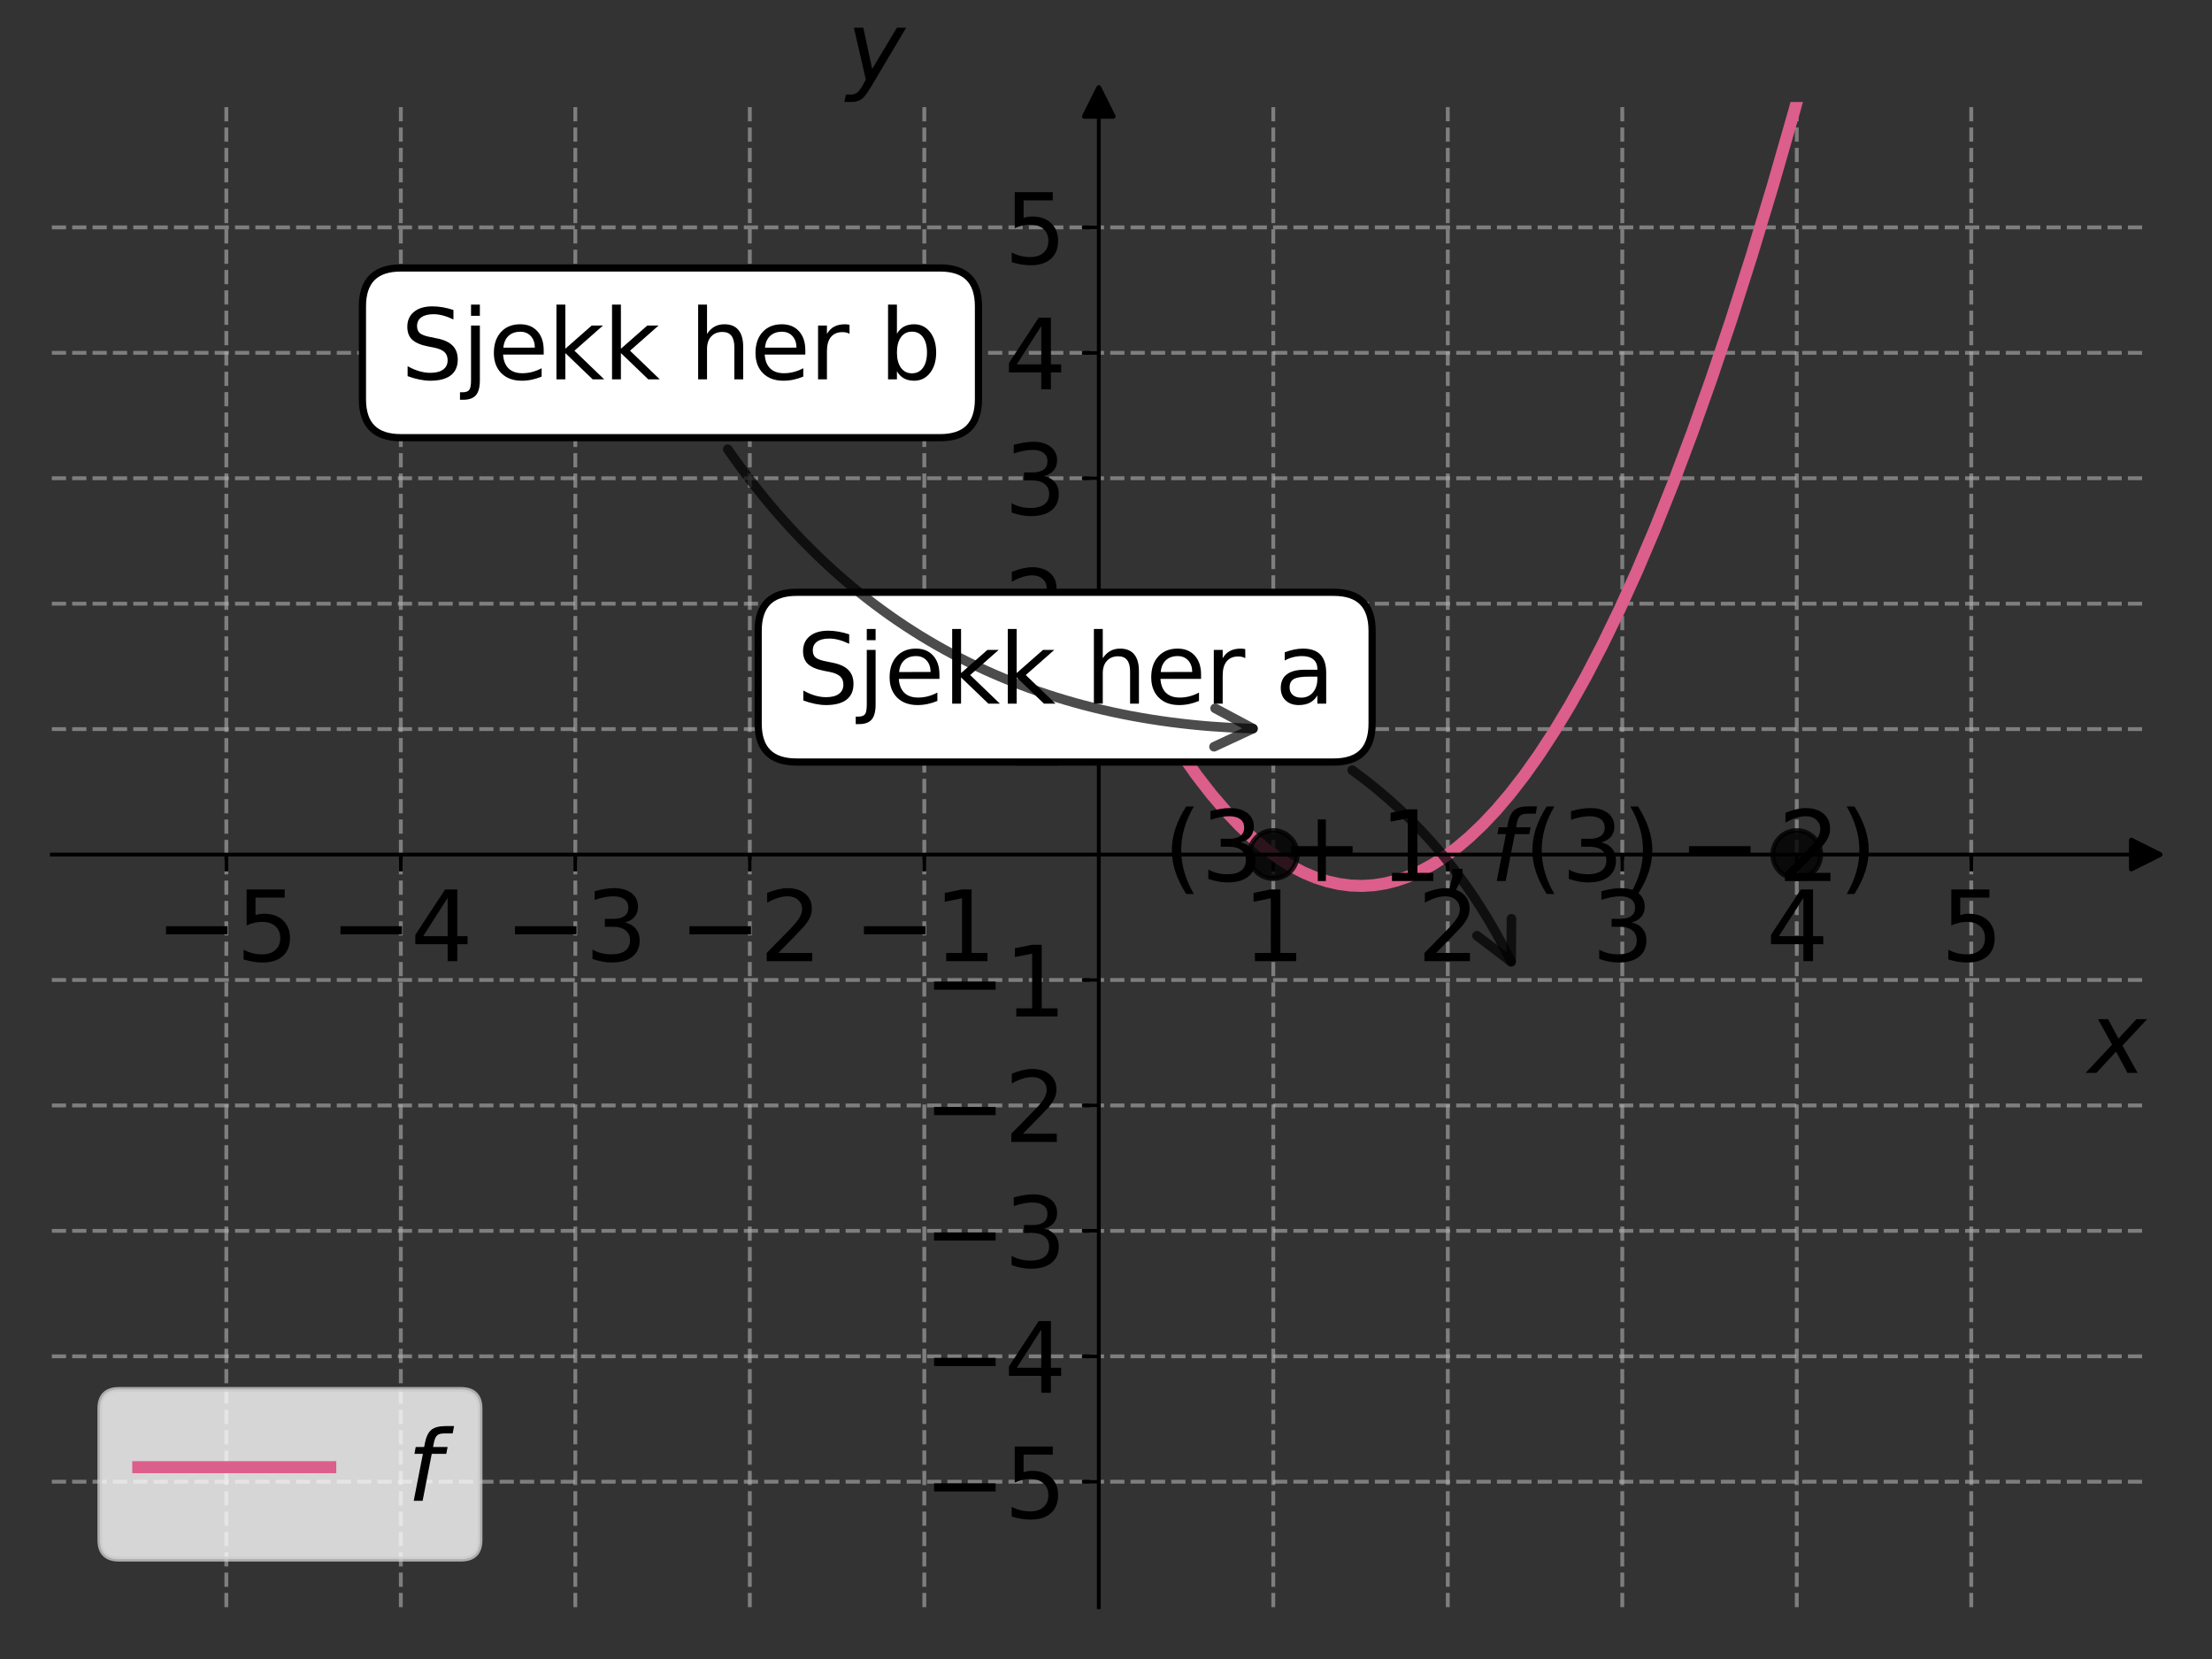<?xml version="1.0" encoding="utf-8" standalone="no"?>
<!DOCTYPE svg PUBLIC "-//W3C//DTD SVG 1.1//EN"
  "http://www.w3.org/Graphics/SVG/1.1/DTD/svg11.dtd">
<svg xmlns:xlink="http://www.w3.org/1999/xlink" width="460.8pt" height="345.6pt" viewBox="0 0 460.8 345.6" xmlns="http://www.w3.org/2000/svg" version="1.1">
 <rect x="0" y="0" width="460.8" height="345.6" fill="#333333" stroke="none"/>
 <defs>
  <style type="text/css">*{stroke-linejoin: round; stroke-linecap: butt}</style>
 </defs>
 <g id="figure_1">
  <g id="patch_1">
   <path d="M 0 345.6 
L 460.8 345.6 
L 460.8 0 
L 0 0 
L 0 345.6 
z
" style="fill: none"/>
  </g>
  <g id="axes_1">
   <g id="patch_2">
    <path d="M 10.8 334.8 
L 447 334.8 
L 447 21.24 
L 10.8 21.24 
L 10.8 334.8 
z
" style="fill: none"/>
   </g>
   <g id="matplotlib.axis_1">
    <g id="xtick_1">
     <g id="line2d_1">
      <path d="M 47.15 334.8 
L 47.15 21.24 
" clip-path="url(#p40a89e62a7)" style="fill: none; stroke-dasharray: 2.96,1.28; stroke-dashoffset: 0; stroke: #b0b0b0; stroke-opacity: 0.6; stroke-width: 0.8"/>
     </g>
     <g id="line2d_2">
      <defs>
       <path id="m47c2fe207c" d="M 0 0 
L 0 3.5 
" style="stroke: #000000; stroke-width: 0.8"/>
      </defs>
      <g>
       <use xlink:href="#m47c2fe207c" x="47.15" y="178.02" style="stroke: #000000; stroke-width: 0.8"/>
      </g>
     </g>
     <g id="text_1">
      <!-- −5 -->
      <g transform="translate(32.408 200.217) scale(0.2 -0.2)">
       <defs>
        <path id="DejaVuSans-2212" d="M 678 2272 
L 4684 2272 
L 4684 1741 
L 678 1741 
L 678 2272 
z
" transform="scale(0.016)"/>
        <path id="DejaVuSans-35" d="M 691 4666 
L 3169 4666 
L 3169 4134 
L 1269 4134 
L 1269 2991 
Q 1406 3038 1543 3061 
Q 1681 3084 1819 3084 
Q 2600 3084 3056 2656 
Q 3513 2228 3513 1497 
Q 3513 744 3044 326 
Q 2575 -91 1722 -91 
Q 1428 -91 1123 -41 
Q 819 9 494 109 
L 494 744 
Q 775 591 1075 516 
Q 1375 441 1709 441 
Q 2250 441 2565 725 
Q 2881 1009 2881 1497 
Q 2881 1984 2565 2268 
Q 2250 2553 1709 2553 
Q 1456 2553 1204 2497 
Q 953 2441 691 2322 
L 691 4666 
z
" transform="scale(0.016)"/>
       </defs>
       <use xlink:href="#DejaVuSans-2212"/>
       <use xlink:href="#DejaVuSans-35" x="83.789"/>
      </g>
     </g>
    </g>
    <g id="xtick_2">
     <g id="line2d_3">
      <path d="M 83.5 334.8 
L 83.5 21.24 
" clip-path="url(#p40a89e62a7)" style="fill: none; stroke-dasharray: 2.96,1.28; stroke-dashoffset: 0; stroke: #b0b0b0; stroke-opacity: 0.6; stroke-width: 0.8"/>
     </g>
     <g id="line2d_4">
      <g>
       <use xlink:href="#m47c2fe207c" x="83.5" y="178.02" style="stroke: #000000; stroke-width: 0.8"/>
      </g>
     </g>
     <g id="text_2">
      <!-- −4 -->
      <g transform="translate(68.758 200.217) scale(0.2 -0.2)">
       <defs>
        <path id="DejaVuSans-34" d="M 2419 4116 
L 825 1625 
L 2419 1625 
L 2419 4116 
z
M 2253 4666 
L 3047 4666 
L 3047 1625 
L 3713 1625 
L 3713 1100 
L 3047 1100 
L 3047 0 
L 2419 0 
L 2419 1100 
L 313 1100 
L 313 1709 
L 2253 4666 
z
" transform="scale(0.016)"/>
       </defs>
       <use xlink:href="#DejaVuSans-2212"/>
       <use xlink:href="#DejaVuSans-34" x="83.789"/>
      </g>
     </g>
    </g>
    <g id="xtick_3">
     <g id="line2d_5">
      <path d="M 119.85 334.8 
L 119.85 21.24 
" clip-path="url(#p40a89e62a7)" style="fill: none; stroke-dasharray: 2.96,1.28; stroke-dashoffset: 0; stroke: #b0b0b0; stroke-opacity: 0.6; stroke-width: 0.8"/>
     </g>
     <g id="line2d_6">
      <g>
       <use xlink:href="#m47c2fe207c" x="119.85" y="178.02" style="stroke: #000000; stroke-width: 0.8"/>
      </g>
     </g>
     <g id="text_3">
      <!-- −3 -->
      <g transform="translate(105.108 200.217) scale(0.2 -0.2)">
       <defs>
        <path id="DejaVuSans-33" d="M 2597 2516 
Q 3050 2419 3304 2112 
Q 3559 1806 3559 1356 
Q 3559 666 3084 287 
Q 2609 -91 1734 -91 
Q 1441 -91 1130 -33 
Q 819 25 488 141 
L 488 750 
Q 750 597 1062 519 
Q 1375 441 1716 441 
Q 2309 441 2620 675 
Q 2931 909 2931 1356 
Q 2931 1769 2642 2001 
Q 2353 2234 1838 2234 
L 1294 2234 
L 1294 2753 
L 1863 2753 
Q 2328 2753 2575 2939 
Q 2822 3125 2822 3475 
Q 2822 3834 2567 4026 
Q 2313 4219 1838 4219 
Q 1578 4219 1281 4162 
Q 984 4106 628 3988 
L 628 4550 
Q 988 4650 1302 4700 
Q 1616 4750 1894 4750 
Q 2613 4750 3031 4423 
Q 3450 4097 3450 3541 
Q 3450 3153 3228 2886 
Q 3006 2619 2597 2516 
z
" transform="scale(0.016)"/>
       </defs>
       <use xlink:href="#DejaVuSans-2212"/>
       <use xlink:href="#DejaVuSans-33" x="83.789"/>
      </g>
     </g>
    </g>
    <g id="xtick_4">
     <g id="line2d_7">
      <path d="M 156.2 334.8 
L 156.2 21.24 
" clip-path="url(#p40a89e62a7)" style="fill: none; stroke-dasharray: 2.96,1.28; stroke-dashoffset: 0; stroke: #b0b0b0; stroke-opacity: 0.6; stroke-width: 0.8"/>
     </g>
     <g id="line2d_8">
      <g>
       <use xlink:href="#m47c2fe207c" x="156.2" y="178.02" style="stroke: #000000; stroke-width: 0.8"/>
      </g>
     </g>
     <g id="text_4">
      <!-- −2 -->
      <g transform="translate(141.458 200.217) scale(0.2 -0.2)">
       <defs>
        <path id="DejaVuSans-32" d="M 1228 531 
L 3431 531 
L 3431 0 
L 469 0 
L 469 531 
Q 828 903 1448 1529 
Q 2069 2156 2228 2338 
Q 2531 2678 2651 2914 
Q 2772 3150 2772 3378 
Q 2772 3750 2511 3984 
Q 2250 4219 1831 4219 
Q 1534 4219 1204 4116 
Q 875 4013 500 3803 
L 500 4441 
Q 881 4594 1212 4672 
Q 1544 4750 1819 4750 
Q 2544 4750 2975 4387 
Q 3406 4025 3406 3419 
Q 3406 3131 3298 2873 
Q 3191 2616 2906 2266 
Q 2828 2175 2409 1742 
Q 1991 1309 1228 531 
z
" transform="scale(0.016)"/>
       </defs>
       <use xlink:href="#DejaVuSans-2212"/>
       <use xlink:href="#DejaVuSans-32" x="83.789"/>
      </g>
     </g>
    </g>
    <g id="xtick_5">
     <g id="line2d_9">
      <path d="M 192.55 334.8 
L 192.55 21.24 
" clip-path="url(#p40a89e62a7)" style="fill: none; stroke-dasharray: 2.96,1.28; stroke-dashoffset: 0; stroke: #b0b0b0; stroke-opacity: 0.6; stroke-width: 0.8"/>
     </g>
     <g id="line2d_10">
      <g>
       <use xlink:href="#m47c2fe207c" x="192.55" y="178.02" style="stroke: #000000; stroke-width: 0.8"/>
      </g>
     </g>
     <g id="text_5">
      <!-- −1 -->
      <g transform="translate(177.808 200.217) scale(0.2 -0.2)">
       <defs>
        <path id="DejaVuSans-31" d="M 794 531 
L 1825 531 
L 1825 4091 
L 703 3866 
L 703 4441 
L 1819 4666 
L 2450 4666 
L 2450 531 
L 3481 531 
L 3481 0 
L 794 0 
L 794 531 
z
" transform="scale(0.016)"/>
       </defs>
       <use xlink:href="#DejaVuSans-2212"/>
       <use xlink:href="#DejaVuSans-31" x="83.789"/>
      </g>
     </g>
    </g>
    <g id="xtick_6">
     <g id="line2d_11">
      <path d="M 265.25 334.8 
L 265.25 21.24 
" clip-path="url(#p40a89e62a7)" style="fill: none; stroke-dasharray: 2.96,1.28; stroke-dashoffset: 0; stroke: #b0b0b0; stroke-opacity: 0.6; stroke-width: 0.8"/>
     </g>
     <g id="line2d_12">
      <g>
       <use xlink:href="#m47c2fe207c" x="265.25" y="178.02" style="stroke: #000000; stroke-width: 0.8"/>
      </g>
     </g>
     <g id="text_6">
      <!-- 1 -->
      <g transform="translate(258.887 200.217) scale(0.2 -0.2)">
       <use xlink:href="#DejaVuSans-31"/>
      </g>
     </g>
    </g>
    <g id="xtick_7">
     <g id="line2d_13">
      <path d="M 301.6 334.8 
L 301.6 21.24 
" clip-path="url(#p40a89e62a7)" style="fill: none; stroke-dasharray: 2.96,1.28; stroke-dashoffset: 0; stroke: #b0b0b0; stroke-opacity: 0.6; stroke-width: 0.8"/>
     </g>
     <g id="line2d_14">
      <g>
       <use xlink:href="#m47c2fe207c" x="301.6" y="178.02" style="stroke: #000000; stroke-width: 0.8"/>
      </g>
     </g>
     <g id="text_7">
      <!-- 2 -->
      <g transform="translate(295.238 200.217) scale(0.2 -0.2)">
       <use xlink:href="#DejaVuSans-32"/>
      </g>
     </g>
    </g>
    <g id="xtick_8">
     <g id="line2d_15">
      <path d="M 337.95 334.8 
L 337.95 21.24 
" clip-path="url(#p40a89e62a7)" style="fill: none; stroke-dasharray: 2.96,1.28; stroke-dashoffset: 0; stroke: #b0b0b0; stroke-opacity: 0.6; stroke-width: 0.8"/>
     </g>
     <g id="line2d_16">
      <g>
       <use xlink:href="#m47c2fe207c" x="337.95" y="178.02" style="stroke: #000000; stroke-width: 0.8"/>
      </g>
     </g>
     <g id="text_8">
      <!-- 3 -->
      <g transform="translate(331.587 200.217) scale(0.2 -0.2)">
       <use xlink:href="#DejaVuSans-33"/>
      </g>
     </g>
    </g>
    <g id="xtick_9">
     <g id="line2d_17">
      <path d="M 374.3 334.8 
L 374.3 21.24 
" clip-path="url(#p40a89e62a7)" style="fill: none; stroke-dasharray: 2.96,1.28; stroke-dashoffset: 0; stroke: #b0b0b0; stroke-opacity: 0.6; stroke-width: 0.8"/>
     </g>
     <g id="line2d_18">
      <g>
       <use xlink:href="#m47c2fe207c" x="374.3" y="178.02" style="stroke: #000000; stroke-width: 0.8"/>
      </g>
     </g>
     <g id="text_9">
      <!-- 4 -->
      <g transform="translate(367.938 200.217) scale(0.2 -0.2)">
       <use xlink:href="#DejaVuSans-34"/>
      </g>
     </g>
    </g>
    <g id="xtick_10">
     <g id="line2d_19">
      <path d="M 410.65 334.8 
L 410.65 21.24 
" clip-path="url(#p40a89e62a7)" style="fill: none; stroke-dasharray: 2.96,1.28; stroke-dashoffset: 0; stroke: #b0b0b0; stroke-opacity: 0.6; stroke-width: 0.8"/>
     </g>
     <g id="line2d_20">
      <g>
       <use xlink:href="#m47c2fe207c" x="410.65" y="178.02" style="stroke: #000000; stroke-width: 0.8"/>
      </g>
     </g>
     <g id="text_10">
      <!-- 5 -->
      <g transform="translate(404.288 200.217) scale(0.2 -0.2)">
       <use xlink:href="#DejaVuSans-35"/>
      </g>
     </g>
    </g>
    <g id="text_11">
     <!-- $x$ -->
     <g transform="translate(435 223.573) scale(0.2 -0.2)">
      <defs>
       <path id="DejaVuSans-Oblique-78" d="M 3841 3500 
L 2234 1784 
L 3219 0 
L 2559 0 
L 1819 1388 
L 531 0 
L -166 0 
L 1556 1844 
L 641 3500 
L 1300 3500 
L 1972 2234 
L 3144 3500 
L 3841 3500 
z
" transform="scale(0.016)"/>
      </defs>
      <use xlink:href="#DejaVuSans-Oblique-78" transform="translate(0 0.312)"/>
     </g>
    </g>
   </g>
   <g id="matplotlib.axis_2">
    <g id="ytick_1">
     <g id="line2d_21">
      <path d="M 10.8 308.67 
L 447 308.67 
" clip-path="url(#p40a89e62a7)" style="fill: none; stroke-dasharray: 2.96,1.28; stroke-dashoffset: 0; stroke: #b0b0b0; stroke-opacity: 0.6; stroke-width: 0.8"/>
     </g>
     <g id="line2d_22">
      <defs>
       <path id="m8c67077cd8" d="M 0 0 
L -3.5 0 
" style="stroke: #000000; stroke-width: 0.8"/>
      </defs>
      <g>
       <use xlink:href="#m8c67077cd8" x="228.9" y="308.67" style="stroke: #000000; stroke-width: 0.8"/>
      </g>
     </g>
     <g id="text_12">
      <!-- −5 -->
      <g transform="translate(192.416 316.268) scale(0.2 -0.2)">
       <use xlink:href="#DejaVuSans-2212"/>
       <use xlink:href="#DejaVuSans-35" x="83.789"/>
      </g>
     </g>
    </g>
    <g id="ytick_2">
     <g id="line2d_23">
      <path d="M 10.8 282.54 
L 447 282.54 
" clip-path="url(#p40a89e62a7)" style="fill: none; stroke-dasharray: 2.96,1.28; stroke-dashoffset: 0; stroke: #b0b0b0; stroke-opacity: 0.6; stroke-width: 0.8"/>
     </g>
     <g id="line2d_24">
      <g>
       <use xlink:href="#m8c67077cd8" x="228.9" y="282.54" style="stroke: #000000; stroke-width: 0.8"/>
      </g>
     </g>
     <g id="text_13">
      <!-- −4 -->
      <g transform="translate(192.416 290.138) scale(0.2 -0.2)">
       <use xlink:href="#DejaVuSans-2212"/>
       <use xlink:href="#DejaVuSans-34" x="83.789"/>
      </g>
     </g>
    </g>
    <g id="ytick_3">
     <g id="line2d_25">
      <path d="M 10.8 256.41 
L 447 256.41 
" clip-path="url(#p40a89e62a7)" style="fill: none; stroke-dasharray: 2.96,1.28; stroke-dashoffset: 0; stroke: #b0b0b0; stroke-opacity: 0.6; stroke-width: 0.8"/>
     </g>
     <g id="line2d_26">
      <g>
       <use xlink:href="#m8c67077cd8" x="228.9" y="256.41" style="stroke: #000000; stroke-width: 0.8"/>
      </g>
     </g>
     <g id="text_14">
      <!-- −3 -->
      <g transform="translate(192.416 264.008) scale(0.2 -0.2)">
       <use xlink:href="#DejaVuSans-2212"/>
       <use xlink:href="#DejaVuSans-33" x="83.789"/>
      </g>
     </g>
    </g>
    <g id="ytick_4">
     <g id="line2d_27">
      <path d="M 10.8 230.28 
L 447 230.28 
" clip-path="url(#p40a89e62a7)" style="fill: none; stroke-dasharray: 2.96,1.28; stroke-dashoffset: 0; stroke: #b0b0b0; stroke-opacity: 0.6; stroke-width: 0.8"/>
     </g>
     <g id="line2d_28">
      <g>
       <use xlink:href="#m8c67077cd8" x="228.9" y="230.28" style="stroke: #000000; stroke-width: 0.8"/>
      </g>
     </g>
     <g id="text_15">
      <!-- −2 -->
      <g transform="translate(192.416 237.878) scale(0.2 -0.2)">
       <use xlink:href="#DejaVuSans-2212"/>
       <use xlink:href="#DejaVuSans-32" x="83.789"/>
      </g>
     </g>
    </g>
    <g id="ytick_5">
     <g id="line2d_29">
      <path d="M 10.8 204.15 
L 447 204.15 
" clip-path="url(#p40a89e62a7)" style="fill: none; stroke-dasharray: 2.96,1.28; stroke-dashoffset: 0; stroke: #b0b0b0; stroke-opacity: 0.6; stroke-width: 0.8"/>
     </g>
     <g id="line2d_30">
      <g>
       <use xlink:href="#m8c67077cd8" x="228.9" y="204.15" style="stroke: #000000; stroke-width: 0.8"/>
      </g>
     </g>
     <g id="text_16">
      <!-- −1 -->
      <g transform="translate(192.416 211.748) scale(0.2 -0.2)">
       <use xlink:href="#DejaVuSans-2212"/>
       <use xlink:href="#DejaVuSans-31" x="83.789"/>
      </g>
     </g>
    </g>
    <g id="ytick_6">
     <g id="line2d_31">
      <path d="M 10.8 151.89 
L 447 151.89 
" clip-path="url(#p40a89e62a7)" style="fill: none; stroke-dasharray: 2.96,1.28; stroke-dashoffset: 0; stroke: #b0b0b0; stroke-opacity: 0.6; stroke-width: 0.8"/>
     </g>
     <g id="line2d_32">
      <g>
       <use xlink:href="#m8c67077cd8" x="228.9" y="151.89" style="stroke: #000000; stroke-width: 0.8"/>
      </g>
     </g>
     <g id="text_17">
      <!-- 1 -->
      <g transform="translate(209.175 159.488) scale(0.2 -0.2)">
       <use xlink:href="#DejaVuSans-31"/>
      </g>
     </g>
    </g>
    <g id="ytick_7">
     <g id="line2d_33">
      <path d="M 10.8 125.76 
L 447 125.76 
" clip-path="url(#p40a89e62a7)" style="fill: none; stroke-dasharray: 2.96,1.28; stroke-dashoffset: 0; stroke: #b0b0b0; stroke-opacity: 0.6; stroke-width: 0.8"/>
     </g>
     <g id="line2d_34">
      <g>
       <use xlink:href="#m8c67077cd8" x="228.9" y="125.76" style="stroke: #000000; stroke-width: 0.8"/>
      </g>
     </g>
     <g id="text_18">
      <!-- 2 -->
      <g transform="translate(209.175 133.358) scale(0.2 -0.2)">
       <use xlink:href="#DejaVuSans-32"/>
      </g>
     </g>
    </g>
    <g id="ytick_8">
     <g id="line2d_35">
      <path d="M 10.8 99.63 
L 447 99.63 
" clip-path="url(#p40a89e62a7)" style="fill: none; stroke-dasharray: 2.96,1.28; stroke-dashoffset: 0; stroke: #b0b0b0; stroke-opacity: 0.6; stroke-width: 0.8"/>
     </g>
     <g id="line2d_36">
      <g>
       <use xlink:href="#m8c67077cd8" x="228.9" y="99.63" style="stroke: #000000; stroke-width: 0.8"/>
      </g>
     </g>
     <g id="text_19">
      <!-- 3 -->
      <g transform="translate(209.175 107.228) scale(0.2 -0.2)">
       <use xlink:href="#DejaVuSans-33"/>
      </g>
     </g>
    </g>
    <g id="ytick_9">
     <g id="line2d_37">
      <path d="M 10.8 73.5 
L 447 73.5 
" clip-path="url(#p40a89e62a7)" style="fill: none; stroke-dasharray: 2.96,1.28; stroke-dashoffset: 0; stroke: #b0b0b0; stroke-opacity: 0.6; stroke-width: 0.8"/>
     </g>
     <g id="line2d_38">
      <g>
       <use xlink:href="#m8c67077cd8" x="228.9" y="73.5" style="stroke: #000000; stroke-width: 0.8"/>
      </g>
     </g>
     <g id="text_20">
      <!-- 4 -->
      <g transform="translate(209.175 81.098) scale(0.2 -0.2)">
       <use xlink:href="#DejaVuSans-34"/>
      </g>
     </g>
    </g>
    <g id="ytick_10">
     <g id="line2d_39">
      <path d="M 10.8 47.37 
L 447 47.37 
" clip-path="url(#p40a89e62a7)" style="fill: none; stroke-dasharray: 2.96,1.28; stroke-dashoffset: 0; stroke: #b0b0b0; stroke-opacity: 0.6; stroke-width: 0.8"/>
     </g>
     <g id="line2d_40">
      <g>
       <use xlink:href="#m8c67077cd8" x="228.9" y="47.37" style="stroke: #000000; stroke-width: 0.8"/>
      </g>
     </g>
     <g id="text_21">
      <!-- 5 -->
      <g transform="translate(209.175 54.968) scale(0.2 -0.2)">
       <use xlink:href="#DejaVuSans-35"/>
      </g>
     </g>
    </g>
    <g id="text_22">
     <!-- $y$ -->
     <g transform="translate(176.416 17.04) scale(0.2 -0.2)">
      <defs>
       <path id="DejaVuSans-Oblique-79" d="M 1588 -325 
Q 1188 -997 936 -1164 
Q 684 -1331 294 -1331 
L -159 -1331 
L -63 -850 
L 269 -850 
Q 509 -850 678 -719 
Q 847 -588 1056 -206 
L 1234 128 
L 459 3500 
L 1069 3500 
L 1650 819 
L 3256 3500 
L 3859 3500 
L 1588 -325 
z
" transform="scale(0.016)"/>
      </defs>
      <use xlink:href="#DejaVuSans-Oblique-79" transform="translate(0 0.312)"/>
     </g>
    </g>
   </g>
   <g id="line2d_41">
    <defs>
     <path id="m79490bd284" d="M 3 0 
L -3 -3 
L -3 3 
z
" style="stroke: #000000; stroke-linejoin: miter"/>
    </defs>
    <g>
     <use xlink:href="#m79490bd284" x="447" y="178.02" style="stroke: #000000; stroke-linejoin: miter"/>
    </g>
   </g>
   <g id="line2d_42">
    <defs>
     <path id="m7fbd57f936" d="M 0 -3 
L -3 3 
L 3 3 
z
" style="stroke: #000000; stroke-linejoin: miter"/>
    </defs>
    <g>
     <use xlink:href="#m7fbd57f936" x="228.9" y="21.24" style="stroke: #000000; stroke-linejoin: miter"/>
    </g>
   </g>
   <g id="line2d_43">
    <path d="M 228.9 125.76 
L 232.552 133.372 
L 236.085 140.234 
L 239.539 146.465 
L 242.874 152.033 
L 246.129 157.044 
L 249.305 161.53 
L 252.361 165.47 
L 255.339 168.953 
L 258.237 172.006 
L 261.055 174.657 
L 263.794 176.932 
L 266.454 178.857 
L 269.074 180.48 
L 271.615 181.794 
L 274.116 182.839 
L 276.577 183.625 
L 278.999 184.165 
L 281.38 184.47 
L 283.762 184.55 
L 286.144 184.406 
L 288.526 184.038 
L 290.908 183.445 
L 293.329 182.613 
L 295.791 181.529 
L 298.292 180.182 
L 300.832 178.56 
L 303.452 176.621 
L 306.112 174.374 
L 308.851 171.768 
L 311.67 168.776 
L 314.568 165.373 
L 317.545 161.53 
L 320.602 157.22 
L 323.778 152.351 
L 327.033 146.946 
L 330.367 140.975 
L 333.821 134.327 
L 337.354 127.038 
L 341.006 118.984 
L 344.738 110.21 
L 348.589 100.579 
L 352.519 90.145 
L 356.568 78.755 
L 360.696 66.475 
L 364.944 53.136 
L 369.311 38.68 
L 373.757 23.186 
L 378.322 6.463 
L 380.29 -1 
L 380.29 -1 
" clip-path="url(#p40a89e62a7)" style="fill: none; stroke: #dc5e8b; stroke-width: 2.5; stroke-linecap: square"/>
   </g>
   <g id="line2d_44">
    <defs>
     <path id="m8e11c6ad6b" d="M 0 5 
C 1.326 5 2.598 4.473 3.536 3.536 
C 4.473 2.598 5 1.326 5 0 
C 5 -1.326 4.473 -2.598 3.536 -3.536 
C 2.598 -4.473 1.326 -5 0 -5 
C -1.326 -5 -2.598 -4.473 -3.536 -3.536 
C -4.473 -2.598 -5 -1.326 -5 0 
C -5 1.326 -4.473 2.598 -3.536 3.536 
C -2.598 4.473 -1.326 5 0 5 
z
" style="stroke: #000000; stroke-opacity: 0.8"/>
    </defs>
    <g clip-path="url(#p40a89e62a7)">
     <use xlink:href="#m8e11c6ad6b" x="374.3" y="178.02" style="fill-opacity: 0.8; stroke: #000000; stroke-opacity: 0.8"/>
    </g>
   </g>
   <g id="line2d_45">
    <g clip-path="url(#p40a89e62a7)">
     <use xlink:href="#m8e11c6ad6b" x="265.25" y="178.02" style="fill-opacity: 0.8; stroke: #000000; stroke-opacity: 0.8"/>
    </g>
   </g>
   <g id="patch_3">
    <path d="M 228.9 334.8 
L 228.9 21.24 
" style="fill: none; stroke: #000000; stroke-width: 0.8; stroke-linejoin: miter; stroke-linecap: square"/>
   </g>
   <g id="patch_4">
    <path d="M 447 334.8 
L 447 21.24 
" style="fill: none"/>
   </g>
   <g id="patch_5">
    <path d="M 10.8 178.02 
L 447 178.02 
" style="fill: none; stroke: #000000; stroke-width: 0.8; stroke-linejoin: miter; stroke-linecap: square"/>
   </g>
   <g id="patch_6">
    <path d="M 10.8 21.24 
L 447 21.24 
" style="fill: none"/>
   </g>
   <g id="patch_7">
    <path d="M 281.696 160.447 
Q 302.629 175.558 314.802 200.342 
" style="fill: none; opacity: 0.7; stroke: #000000; stroke-width: 2; stroke-linecap: round"/>
    <path d="M 314.865 191.398 
L 314.802 200.342 
L 307.685 194.925 
" style="fill: none; opacity: 0.7; stroke: #000000; stroke-width: 2; stroke-linecap: round"/>
   </g>
   <g id="text_23">
    <g id="patch_8">
     <path d="M 165.94 158.745 
L 277.834 158.745 
Q 285.834 158.745 285.834 150.745 
L 285.834 131.388 
Q 285.834 123.388 277.834 123.388 
L 165.94 123.388 
Q 157.94 123.388 157.94 131.388 
L 157.94 150.745 
Q 157.94 158.745 165.94 158.745 
z
" style="fill: #ffffff; stroke: #000000; stroke-width: 1.5; stroke-linejoin: miter"/>
    </g>
    <!-- Sjekk her a -->
    <g transform="translate(165.94 146.585) scale(0.2 -0.2)">
     <defs>
      <path id="DejaVuSans-53" d="M 3425 4513 
L 3425 3897 
Q 3066 4069 2747 4153 
Q 2428 4238 2131 4238 
Q 1616 4238 1336 4038 
Q 1056 3838 1056 3469 
Q 1056 3159 1242 3001 
Q 1428 2844 1947 2747 
L 2328 2669 
Q 3034 2534 3370 2195 
Q 3706 1856 3706 1288 
Q 3706 609 3251 259 
Q 2797 -91 1919 -91 
Q 1588 -91 1214 -16 
Q 841 59 441 206 
L 441 856 
Q 825 641 1194 531 
Q 1563 422 1919 422 
Q 2459 422 2753 634 
Q 3047 847 3047 1241 
Q 3047 1584 2836 1778 
Q 2625 1972 2144 2069 
L 1759 2144 
Q 1053 2284 737 2584 
Q 422 2884 422 3419 
Q 422 4038 858 4394 
Q 1294 4750 2059 4750 
Q 2388 4750 2728 4690 
Q 3069 4631 3425 4513 
z
" transform="scale(0.016)"/>
      <path id="DejaVuSans-6a" d="M 603 3500 
L 1178 3500 
L 1178 -63 
Q 1178 -731 923 -1031 
Q 669 -1331 103 -1331 
L -116 -1331 
L -116 -844 
L 38 -844 
Q 366 -844 484 -692 
Q 603 -541 603 -63 
L 603 3500 
z
M 603 4863 
L 1178 4863 
L 1178 4134 
L 603 4134 
L 603 4863 
z
" transform="scale(0.016)"/>
      <path id="DejaVuSans-65" d="M 3597 1894 
L 3597 1613 
L 953 1613 
Q 991 1019 1311 708 
Q 1631 397 2203 397 
Q 2534 397 2845 478 
Q 3156 559 3463 722 
L 3463 178 
Q 3153 47 2828 -22 
Q 2503 -91 2169 -91 
Q 1331 -91 842 396 
Q 353 884 353 1716 
Q 353 2575 817 3079 
Q 1281 3584 2069 3584 
Q 2775 3584 3186 3129 
Q 3597 2675 3597 1894 
z
M 3022 2063 
Q 3016 2534 2758 2815 
Q 2500 3097 2075 3097 
Q 1594 3097 1305 2825 
Q 1016 2553 972 2059 
L 3022 2063 
z
" transform="scale(0.016)"/>
      <path id="DejaVuSans-6b" d="M 581 4863 
L 1159 4863 
L 1159 1991 
L 2875 3500 
L 3609 3500 
L 1753 1863 
L 3688 0 
L 2938 0 
L 1159 1709 
L 1159 0 
L 581 0 
L 581 4863 
z
" transform="scale(0.016)"/>
      <path id="DejaVuSans-20" transform="scale(0.016)"/>
      <path id="DejaVuSans-68" d="M 3513 2113 
L 3513 0 
L 2938 0 
L 2938 2094 
Q 2938 2591 2744 2837 
Q 2550 3084 2163 3084 
Q 1697 3084 1428 2787 
Q 1159 2491 1159 1978 
L 1159 0 
L 581 0 
L 581 4863 
L 1159 4863 
L 1159 2956 
Q 1366 3272 1645 3428 
Q 1925 3584 2291 3584 
Q 2894 3584 3203 3211 
Q 3513 2838 3513 2113 
z
" transform="scale(0.016)"/>
      <path id="DejaVuSans-72" d="M 2631 2963 
Q 2534 3019 2420 3045 
Q 2306 3072 2169 3072 
Q 1681 3072 1420 2755 
Q 1159 2438 1159 1844 
L 1159 0 
L 581 0 
L 581 3500 
L 1159 3500 
L 1159 2956 
Q 1341 3275 1631 3429 
Q 1922 3584 2338 3584 
Q 2397 3584 2469 3576 
Q 2541 3569 2628 3553 
L 2631 2963 
z
" transform="scale(0.016)"/>
      <path id="DejaVuSans-61" d="M 2194 1759 
Q 1497 1759 1228 1600 
Q 959 1441 959 1056 
Q 959 750 1161 570 
Q 1363 391 1709 391 
Q 2188 391 2477 730 
Q 2766 1069 2766 1631 
L 2766 1759 
L 2194 1759 
z
M 3341 1997 
L 3341 0 
L 2766 0 
L 2766 531 
Q 2569 213 2275 61 
Q 1981 -91 1556 -91 
Q 1019 -91 701 211 
Q 384 513 384 1019 
Q 384 1609 779 1909 
Q 1175 2209 1959 2209 
L 2766 2209 
L 2766 2266 
Q 2766 2663 2505 2880 
Q 2244 3097 1772 3097 
Q 1472 3097 1187 3025 
Q 903 2953 641 2809 
L 641 3341 
Q 956 3463 1253 3523 
Q 1550 3584 1831 3584 
Q 2591 3584 2966 3190 
Q 3341 2797 3341 1997 
z
" transform="scale(0.016)"/>
     </defs>
     <use xlink:href="#DejaVuSans-53"/>
     <use xlink:href="#DejaVuSans-6a" x="63.477"/>
     <use xlink:href="#DejaVuSans-65" x="91.26"/>
     <use xlink:href="#DejaVuSans-6b" x="152.783"/>
     <use xlink:href="#DejaVuSans-6b" x="210.693"/>
     <use xlink:href="#DejaVuSans-20" x="268.604"/>
     <use xlink:href="#DejaVuSans-68" x="300.391"/>
     <use xlink:href="#DejaVuSans-65" x="363.77"/>
     <use xlink:href="#DejaVuSans-72" x="425.293"/>
     <use xlink:href="#DejaVuSans-20" x="466.406"/>
     <use xlink:href="#DejaVuSans-61" x="498.193"/>
    </g>
   </g>
   <g id="patch_9">
    <path d="M 151.611 93.583 
Q 190.515 149.812 261.015 151.782 
" style="fill: none; opacity: 0.7; stroke: #000000; stroke-width: 2; stroke-linecap: round"/>
    <path d="M 253.13 147.56 
L 261.015 151.782 
L 252.906 155.557 
" style="fill: none; opacity: 0.7; stroke: #000000; stroke-width: 2; stroke-linecap: round"/>
   </g>
   <g id="text_24">
    <g id="patch_10">
     <path d="M 83.5 91.178 
L 195.834 91.178 
Q 203.834 91.178 203.834 83.178 
L 203.834 63.822 
Q 203.834 55.822 195.834 55.822 
L 83.5 55.822 
Q 75.5 55.822 75.5 63.822 
L 75.5 83.178 
Q 75.5 91.178 83.5 91.178 
z
" style="fill: #ffffff; stroke: #000000; stroke-width: 1.5; stroke-linejoin: miter"/>
    </g>
    <!-- Sjekk her b -->
    <g transform="translate(83.5 79.019) scale(0.2 -0.2)">
     <defs>
      <path id="DejaVuSans-62" d="M 3116 1747 
Q 3116 2381 2855 2742 
Q 2594 3103 2138 3103 
Q 1681 3103 1420 2742 
Q 1159 2381 1159 1747 
Q 1159 1113 1420 752 
Q 1681 391 2138 391 
Q 2594 391 2855 752 
Q 3116 1113 3116 1747 
z
M 1159 2969 
Q 1341 3281 1617 3432 
Q 1894 3584 2278 3584 
Q 2916 3584 3314 3078 
Q 3713 2572 3713 1747 
Q 3713 922 3314 415 
Q 2916 -91 2278 -91 
Q 1894 -91 1617 61 
Q 1341 213 1159 525 
L 1159 0 
L 581 0 
L 581 4863 
L 1159 4863 
L 1159 2969 
z
" transform="scale(0.016)"/>
     </defs>
     <use xlink:href="#DejaVuSans-53"/>
     <use xlink:href="#DejaVuSans-6a" x="63.477"/>
     <use xlink:href="#DejaVuSans-65" x="91.26"/>
     <use xlink:href="#DejaVuSans-6b" x="152.783"/>
     <use xlink:href="#DejaVuSans-6b" x="210.693"/>
     <use xlink:href="#DejaVuSans-20" x="268.604"/>
     <use xlink:href="#DejaVuSans-68" x="300.391"/>
     <use xlink:href="#DejaVuSans-65" x="363.77"/>
     <use xlink:href="#DejaVuSans-72" x="425.293"/>
     <use xlink:href="#DejaVuSans-20" x="466.406"/>
     <use xlink:href="#DejaVuSans-62" x="498.193"/>
    </g>
   </g>
   <g id="text_25">
    <!-- $(3 + 1, f(3) - 2)$ -->
    <g transform="translate(242.357 183.539) scale(0.2 -0.2)">
     <defs>
      <path id="DejaVuSans-28" d="M 1984 4856 
Q 1566 4138 1362 3434 
Q 1159 2731 1159 2009 
Q 1159 1288 1364 580 
Q 1569 -128 1984 -844 
L 1484 -844 
Q 1016 -109 783 600 
Q 550 1309 550 2009 
Q 550 2706 781 3412 
Q 1013 4119 1484 4856 
L 1984 4856 
z
" transform="scale(0.016)"/>
      <path id="DejaVuSans-2b" d="M 2944 4013 
L 2944 2272 
L 4684 2272 
L 4684 1741 
L 2944 1741 
L 2944 0 
L 2419 0 
L 2419 1741 
L 678 1741 
L 678 2272 
L 2419 2272 
L 2419 4013 
L 2944 4013 
z
" transform="scale(0.016)"/>
      <path id="DejaVuSans-2c" d="M 750 794 
L 1409 794 
L 1409 256 
L 897 -744 
L 494 -744 
L 750 256 
L 750 794 
z
" transform="scale(0.016)"/>
      <path id="DejaVuSans-Oblique-66" d="M 3059 4863 
L 2969 4384 
L 2419 4384 
Q 2106 4384 1964 4261 
Q 1822 4138 1753 3809 
L 1691 3500 
L 2638 3500 
L 2553 3053 
L 1606 3053 
L 1013 0 
L 434 0 
L 1031 3053 
L 481 3053 
L 563 3500 
L 1113 3500 
L 1159 3744 
Q 1278 4363 1576 4613 
Q 1875 4863 2516 4863 
L 3059 4863 
z
" transform="scale(0.016)"/>
      <path id="DejaVuSans-29" d="M 513 4856 
L 1013 4856 
Q 1481 4119 1714 3412 
Q 1947 2706 1947 2009 
Q 1947 1309 1714 600 
Q 1481 -109 1013 -844 
L 513 -844 
Q 928 -128 1133 580 
Q 1338 1288 1338 2009 
Q 1338 2731 1133 3434 
Q 928 4138 513 4856 
z
" transform="scale(0.016)"/>
     </defs>
     <use xlink:href="#DejaVuSans-28" transform="translate(0 0.016)"/>
     <use xlink:href="#DejaVuSans-33" transform="translate(39.014 0.016)"/>
     <use xlink:href="#DejaVuSans-2b" transform="translate(122.119 0.016)"/>
     <use xlink:href="#DejaVuSans-31" transform="translate(225.391 0.016)"/>
     <use xlink:href="#DejaVuSans-2c" transform="translate(289.014 0.016)"/>
     <use xlink:href="#DejaVuSans-Oblique-66" transform="translate(340.283 0.016)"/>
     <use xlink:href="#DejaVuSans-28" transform="translate(375.488 0.016)"/>
     <use xlink:href="#DejaVuSans-33" transform="translate(414.502 0.016)"/>
     <use xlink:href="#DejaVuSans-29" transform="translate(478.125 0.016)"/>
     <use xlink:href="#DejaVuSans-2212" transform="translate(536.621 0.016)"/>
     <use xlink:href="#DejaVuSans-32" transform="translate(639.893 0.016)"/>
     <use xlink:href="#DejaVuSans-29" transform="translate(703.516 0.016)"/>
    </g>
   </g>
   <g id="legend_1">
    <g id="patch_11">
     <path d="M 24.8 324.8 
L 96 324.8 
Q 100 324.8 100 320.8 
L 100 293.444 
Q 100 289.444 96 289.444 
L 24.8 289.444 
Q 20.8 289.444 20.8 293.444 
L 20.8 320.8 
Q 20.8 324.8 24.8 324.8 
z
" style="fill: #ffffff; opacity: 0.8; stroke: #cccccc; stroke-linejoin: miter"/>
    </g>
    <g id="line2d_46">
     <path d="M 28.8 305.641 
L 48.8 305.641 
L 68.8 305.641 
" style="fill: none; stroke: #dc5e8b; stroke-width: 2.5; stroke-linecap: square"/>
    </g>
    <g id="text_26">
     <!-- $f$ -->
     <g transform="translate(84.8 312.641) scale(0.2 -0.2)">
      <use xlink:href="#DejaVuSans-Oblique-66" transform="translate(0 0.016)"/>
     </g>
    </g>
   </g>
  </g>
 </g>
 <defs>
  <clipPath id="p40a89e62a7">
   <rect x="10.8" y="21.24" width="436.2" height="313.56"/>
  </clipPath>
 </defs>
</svg>
